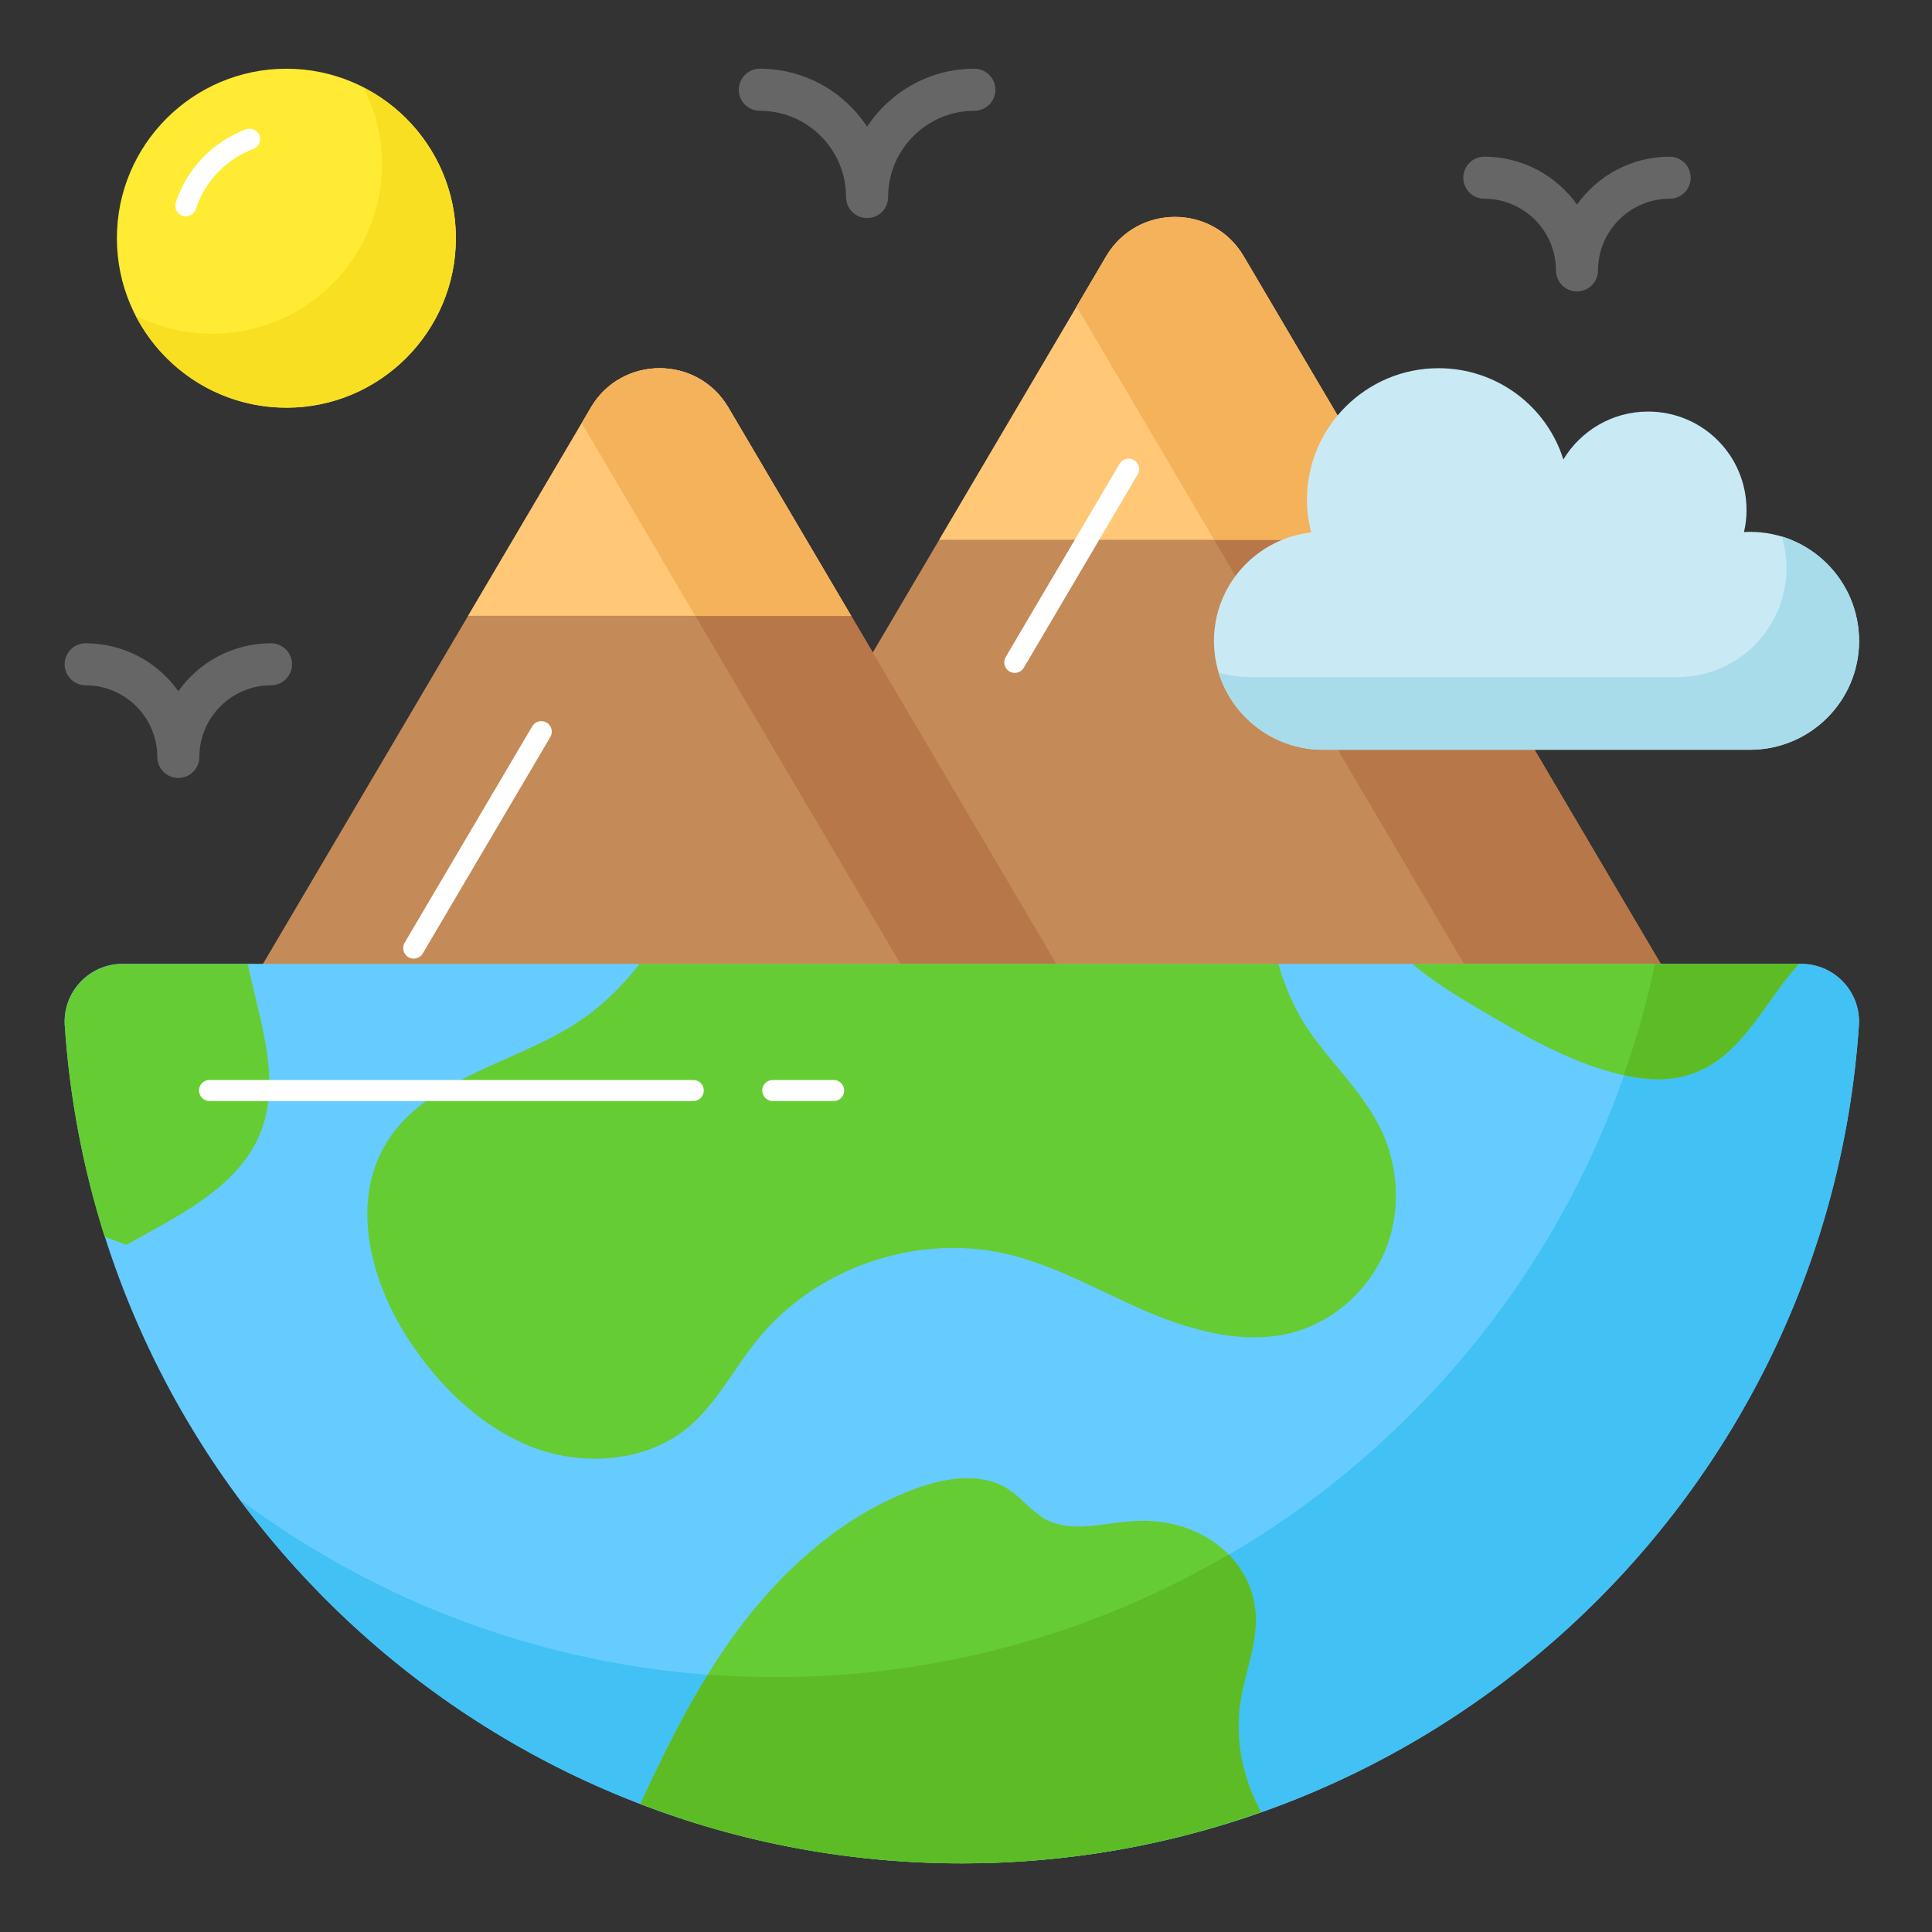 <svg width="76" height="76" viewBox="0 0 76 76" fill="none" xmlns="http://www.w3.org/2000/svg">
<rect x="0" y="0" width="76" height="76" fill="#333333" stroke="none"/>
<path d="M67.334 41.316H25.109L43.518 10.084C44.732 8.024 47.711 8.024 48.925 10.084L67.334 41.316Z" fill="#C48A57"/>
<path d="M67.329 41.309H59.589L42.352 12.053L43.513 10.077C44.737 8.016 47.707 8.016 48.92 10.077L67.329 41.309Z" fill="#B77748"/>
<path d="M55.498 21.236L48.925 10.084C47.711 8.024 44.732 8.024 43.518 10.084L36.945 21.236H55.498Z" fill="#FFC776"/>
<path d="M55.499 21.227H47.759L42.352 12.053L43.513 10.077C44.737 8.016 47.707 8.016 48.92 10.077L55.499 21.227Z" fill="#F4B25B"/>
<path d="M43.553 41.311H8.344L23.245 16.029C24.459 13.97 27.438 13.97 28.652 16.029L43.553 41.311Z" fill="#C48A57"/>
<path d="M43.555 41.311H37.425L22.887 16.647L23.242 16.03C24.456 13.969 27.437 13.969 28.65 16.03L43.555 41.311Z" fill="#B77748"/>
<path d="M33.482 24.225L28.651 16.029C27.438 13.97 24.459 13.97 23.245 16.029L18.414 24.225H33.482Z" fill="#FFC776"/>
<path d="M33.482 24.23H27.353L22.887 16.647L23.242 16.03C24.456 13.969 27.437 13.969 28.65 16.03L33.482 24.23Z" fill="#F4B25B"/>
<path d="M16.273 37.711C16.201 37.711 16.129 37.693 16.063 37.654C15.867 37.538 15.801 37.285 15.916 37.087L20.936 28.571C21.052 28.375 21.306 28.308 21.503 28.424C21.699 28.541 21.765 28.794 21.649 28.991L16.63 37.508C16.552 37.638 16.414 37.711 16.273 37.711Z" fill="white"/>
<path d="M39.917 26.47C39.846 26.47 39.773 26.451 39.708 26.413C39.511 26.296 39.445 26.043 39.561 25.846L44.042 18.243C44.159 18.047 44.411 17.98 44.609 18.096C44.805 18.213 44.871 18.466 44.755 18.663L40.274 26.266C40.197 26.396 40.059 26.47 39.917 26.47Z" fill="white"/>
<path d="M70.857 37.914C72.168 37.914 73.214 39.026 73.126 40.334C71.882 58.748 56.555 73.298 37.851 73.298C19.12 73.298 3.792 58.748 2.548 40.334C2.46 39.026 3.506 37.914 4.817 37.914H70.857Z" fill="#66CCFF"/>
<path d="M70.853 37.922C72.163 37.922 73.209 39.034 73.121 40.342C71.879 58.756 56.56 73.296 37.851 73.296C26.2 73.296 15.861 67.668 9.43 58.983C15.318 63.377 22.61 65.981 30.525 65.981C47.521 65.981 61.743 53.944 65.106 37.922L70.853 37.922Z" fill="#42C1F4"/>
<path d="M10.212 44.637C9.315 46.77 6.902 47.876 4.968 48.972C4.595 48.832 4.49 48.793 4.118 48.652C3.279 46.011 2.742 43.226 2.548 40.349C2.46 39.038 3.503 37.922 4.817 37.922L9.747 37.922C10.223 40.221 11.106 42.519 10.212 44.637Z" fill="#66CC33"/>
<path d="M49.607 71.284C45.923 72.593 41.979 73.303 37.848 73.303C33.399 73.303 29.117 72.481 25.191 70.966C26.201 68.76 27.285 66.592 28.668 64.61C30.52 61.974 33.006 59.656 36.034 58.553C37.212 58.123 38.633 57.899 39.68 58.591C40.203 58.946 40.596 59.469 41.138 59.768C42.148 60.31 43.363 59.918 44.503 59.843C45.606 59.75 46.765 59.993 47.681 60.61C48.597 61.227 49.27 62.236 49.382 63.339C49.513 64.535 48.99 65.713 48.803 66.91C48.56 68.405 48.877 69.957 49.607 71.284Z" fill="#66CC33"/>
<path d="M49.607 71.281C45.923 72.59 41.979 73.3 37.848 73.3C33.399 73.3 29.117 72.477 25.191 70.963C25.995 69.225 26.836 67.505 27.846 65.878C28.725 65.934 29.622 65.972 30.52 65.972C37.007 65.972 43.101 64.214 48.335 61.148C48.915 61.747 49.307 62.513 49.382 63.336C49.513 64.532 48.99 65.71 48.803 66.906C48.56 68.402 48.877 69.954 49.607 71.281Z" fill="#5DBC26"/>
<path d="M55.543 37.914C56.353 38.586 57.266 39.158 58.155 39.679C59.96 40.746 61.825 41.835 63.852 42.293C64.855 42.51 65.918 42.554 66.861 42.118C68.285 41.508 69.148 40.006 70.11 38.721C70.318 38.439 70.541 38.175 70.769 37.914L55.543 37.914Z" fill="#66CC33"/>
<path d="M70.764 37.914C70.539 38.174 70.313 38.434 70.109 38.716C69.149 40.004 68.28 41.506 66.857 42.115C65.93 42.556 64.869 42.511 63.875 42.285C64.383 40.862 64.79 39.405 65.106 37.914H70.764Z" fill="#5DBC26"/>
<path d="M51.425 40.448C50.914 39.669 50.54 38.809 50.287 37.914H25.156C24.424 38.876 23.531 39.714 22.504 40.355C20.017 41.887 16.746 42.467 15.213 44.935C13.699 47.384 14.633 50.655 16.297 53.029C17.494 54.749 19.101 56.245 21.064 56.974C23.046 57.684 25.42 57.498 27.047 56.17C28.169 55.236 28.841 53.889 29.758 52.749C32.02 49.907 35.964 48.524 39.516 49.309C41.498 49.758 43.274 50.805 45.144 51.609C47.013 52.394 49.125 52.955 51.069 52.356C52.602 51.87 53.874 50.674 54.491 49.197C55.107 47.701 55.032 45.963 54.36 44.505C53.649 42.99 52.359 41.831 51.425 40.448Z" fill="#66CC33"/>
<path d="M32.796 43.312H30.398C30.17 43.312 29.984 43.126 29.984 42.898C29.984 42.67 30.17 42.484 30.398 42.484H32.796C33.024 42.484 33.209 42.67 33.209 42.898C33.209 43.126 33.024 43.312 32.796 43.312Z" fill="white"/>
<path d="M27.273 43.312H8.242C8.013 43.312 7.828 43.126 7.828 42.898C7.828 42.67 8.013 42.484 8.242 42.484H27.273C27.502 42.484 27.687 42.67 27.687 42.898C27.687 43.126 27.502 43.312 27.273 43.312Z" fill="white"/>
<path d="M52.045 29.494C49.685 29.494 47.754 27.574 47.754 25.214C47.754 23 49.437 21.182 51.583 20.945C51.47 20.538 51.413 20.098 51.413 19.657C51.413 16.8 53.74 14.484 56.586 14.484C58.89 14.484 60.844 15.986 61.499 18.076C62.176 16.947 63.419 16.19 64.831 16.19C66.977 16.19 68.704 17.918 68.704 20.064C68.704 20.357 68.671 20.651 68.603 20.933C68.682 20.922 68.761 20.922 68.84 20.922C71.212 20.922 73.132 22.842 73.132 25.214C73.132 27.574 71.212 29.494 68.84 29.494H52.045Z" fill="#C9EAF5"/>
<path d="M73.131 25.213C73.131 27.573 71.211 29.493 68.839 29.493H52.044C50.113 29.493 48.476 28.217 47.934 26.455C48.329 26.568 48.747 26.636 49.187 26.636H65.982C68.353 26.636 70.273 24.716 70.273 22.355C70.273 21.915 70.206 21.497 70.093 21.102C71.854 21.644 73.131 23.281 73.131 25.213Z" fill="#A9DCEA"/>
<path d="M7.016 30.604C6.559 30.604 6.188 30.233 6.188 29.777C6.188 28.224 4.924 26.959 3.37 26.959C2.913 26.959 2.543 26.589 2.543 26.132C2.543 25.675 2.913 25.305 3.37 25.305C4.872 25.305 6.204 26.049 7.016 27.189C7.827 26.049 9.158 25.305 10.661 25.305C11.117 25.305 11.488 25.675 11.488 26.132C11.488 26.589 11.117 26.959 10.661 26.959C9.107 26.959 7.843 28.224 7.843 29.777C7.843 30.233 7.472 30.604 7.016 30.604Z" fill="#666666"/>
<path d="M62.035 11.464C61.578 11.464 61.207 11.094 61.207 10.637C61.207 9.083 59.943 7.818 58.39 7.818C57.933 7.818 57.562 7.448 57.562 6.991C57.562 6.535 57.933 6.164 58.39 6.164C59.892 6.164 61.223 6.908 62.035 8.048C62.846 6.908 64.178 6.164 65.68 6.164C66.137 6.164 66.507 6.535 66.507 6.991C66.507 7.448 66.137 7.818 65.68 7.818C64.126 7.818 62.862 9.083 62.862 10.637C62.862 11.094 62.491 11.464 62.035 11.464Z" fill="#666666"/>
<path d="M34.11 8.578C33.653 8.578 33.282 8.207 33.282 7.75C33.282 5.879 31.761 4.358 29.89 4.358C29.433 4.358 29.062 3.987 29.062 3.53C29.062 3.074 29.433 2.703 29.89 2.703C31.652 2.703 33.207 3.611 34.11 4.984C35.013 3.611 36.567 2.703 38.33 2.703C38.786 2.703 39.157 3.074 39.157 3.53C39.157 3.987 38.786 4.358 38.33 4.358C36.459 4.358 34.937 5.879 34.937 7.75C34.937 8.207 34.566 8.578 34.11 8.578Z" fill="#666666"/>
<path d="M17.934 9.371C17.934 13.05 14.944 16.039 11.266 16.039C7.587 16.039 4.598 13.05 4.598 9.371C4.598 5.693 7.587 2.703 11.266 2.703C14.944 2.703 17.934 5.693 17.934 9.371Z" fill="#FFEB33"/>
<path d="M17.933 9.367C17.933 13.042 14.941 16.034 11.266 16.034C8.684 16.034 6.437 14.556 5.332 12.409C6.238 12.868 7.269 13.129 8.349 13.129C12.036 13.129 15.028 10.137 15.028 6.462C15.028 5.382 14.767 4.352 14.295 3.445C16.455 4.538 17.933 6.785 17.933 9.367Z" fill="#F9DF21"/>
<path d="M7.308 8.51C7.266 8.51 7.223 8.503 7.181 8.489C6.964 8.419 6.845 8.187 6.915 7.969C7.342 6.649 8.373 5.572 9.674 5.087C9.889 5.011 10.127 5.116 10.206 5.33C10.285 5.545 10.176 5.783 9.962 5.862C8.896 6.259 8.051 7.142 7.702 8.223C7.645 8.399 7.483 8.51 7.308 8.51Z" fill="white"/>
</svg>
